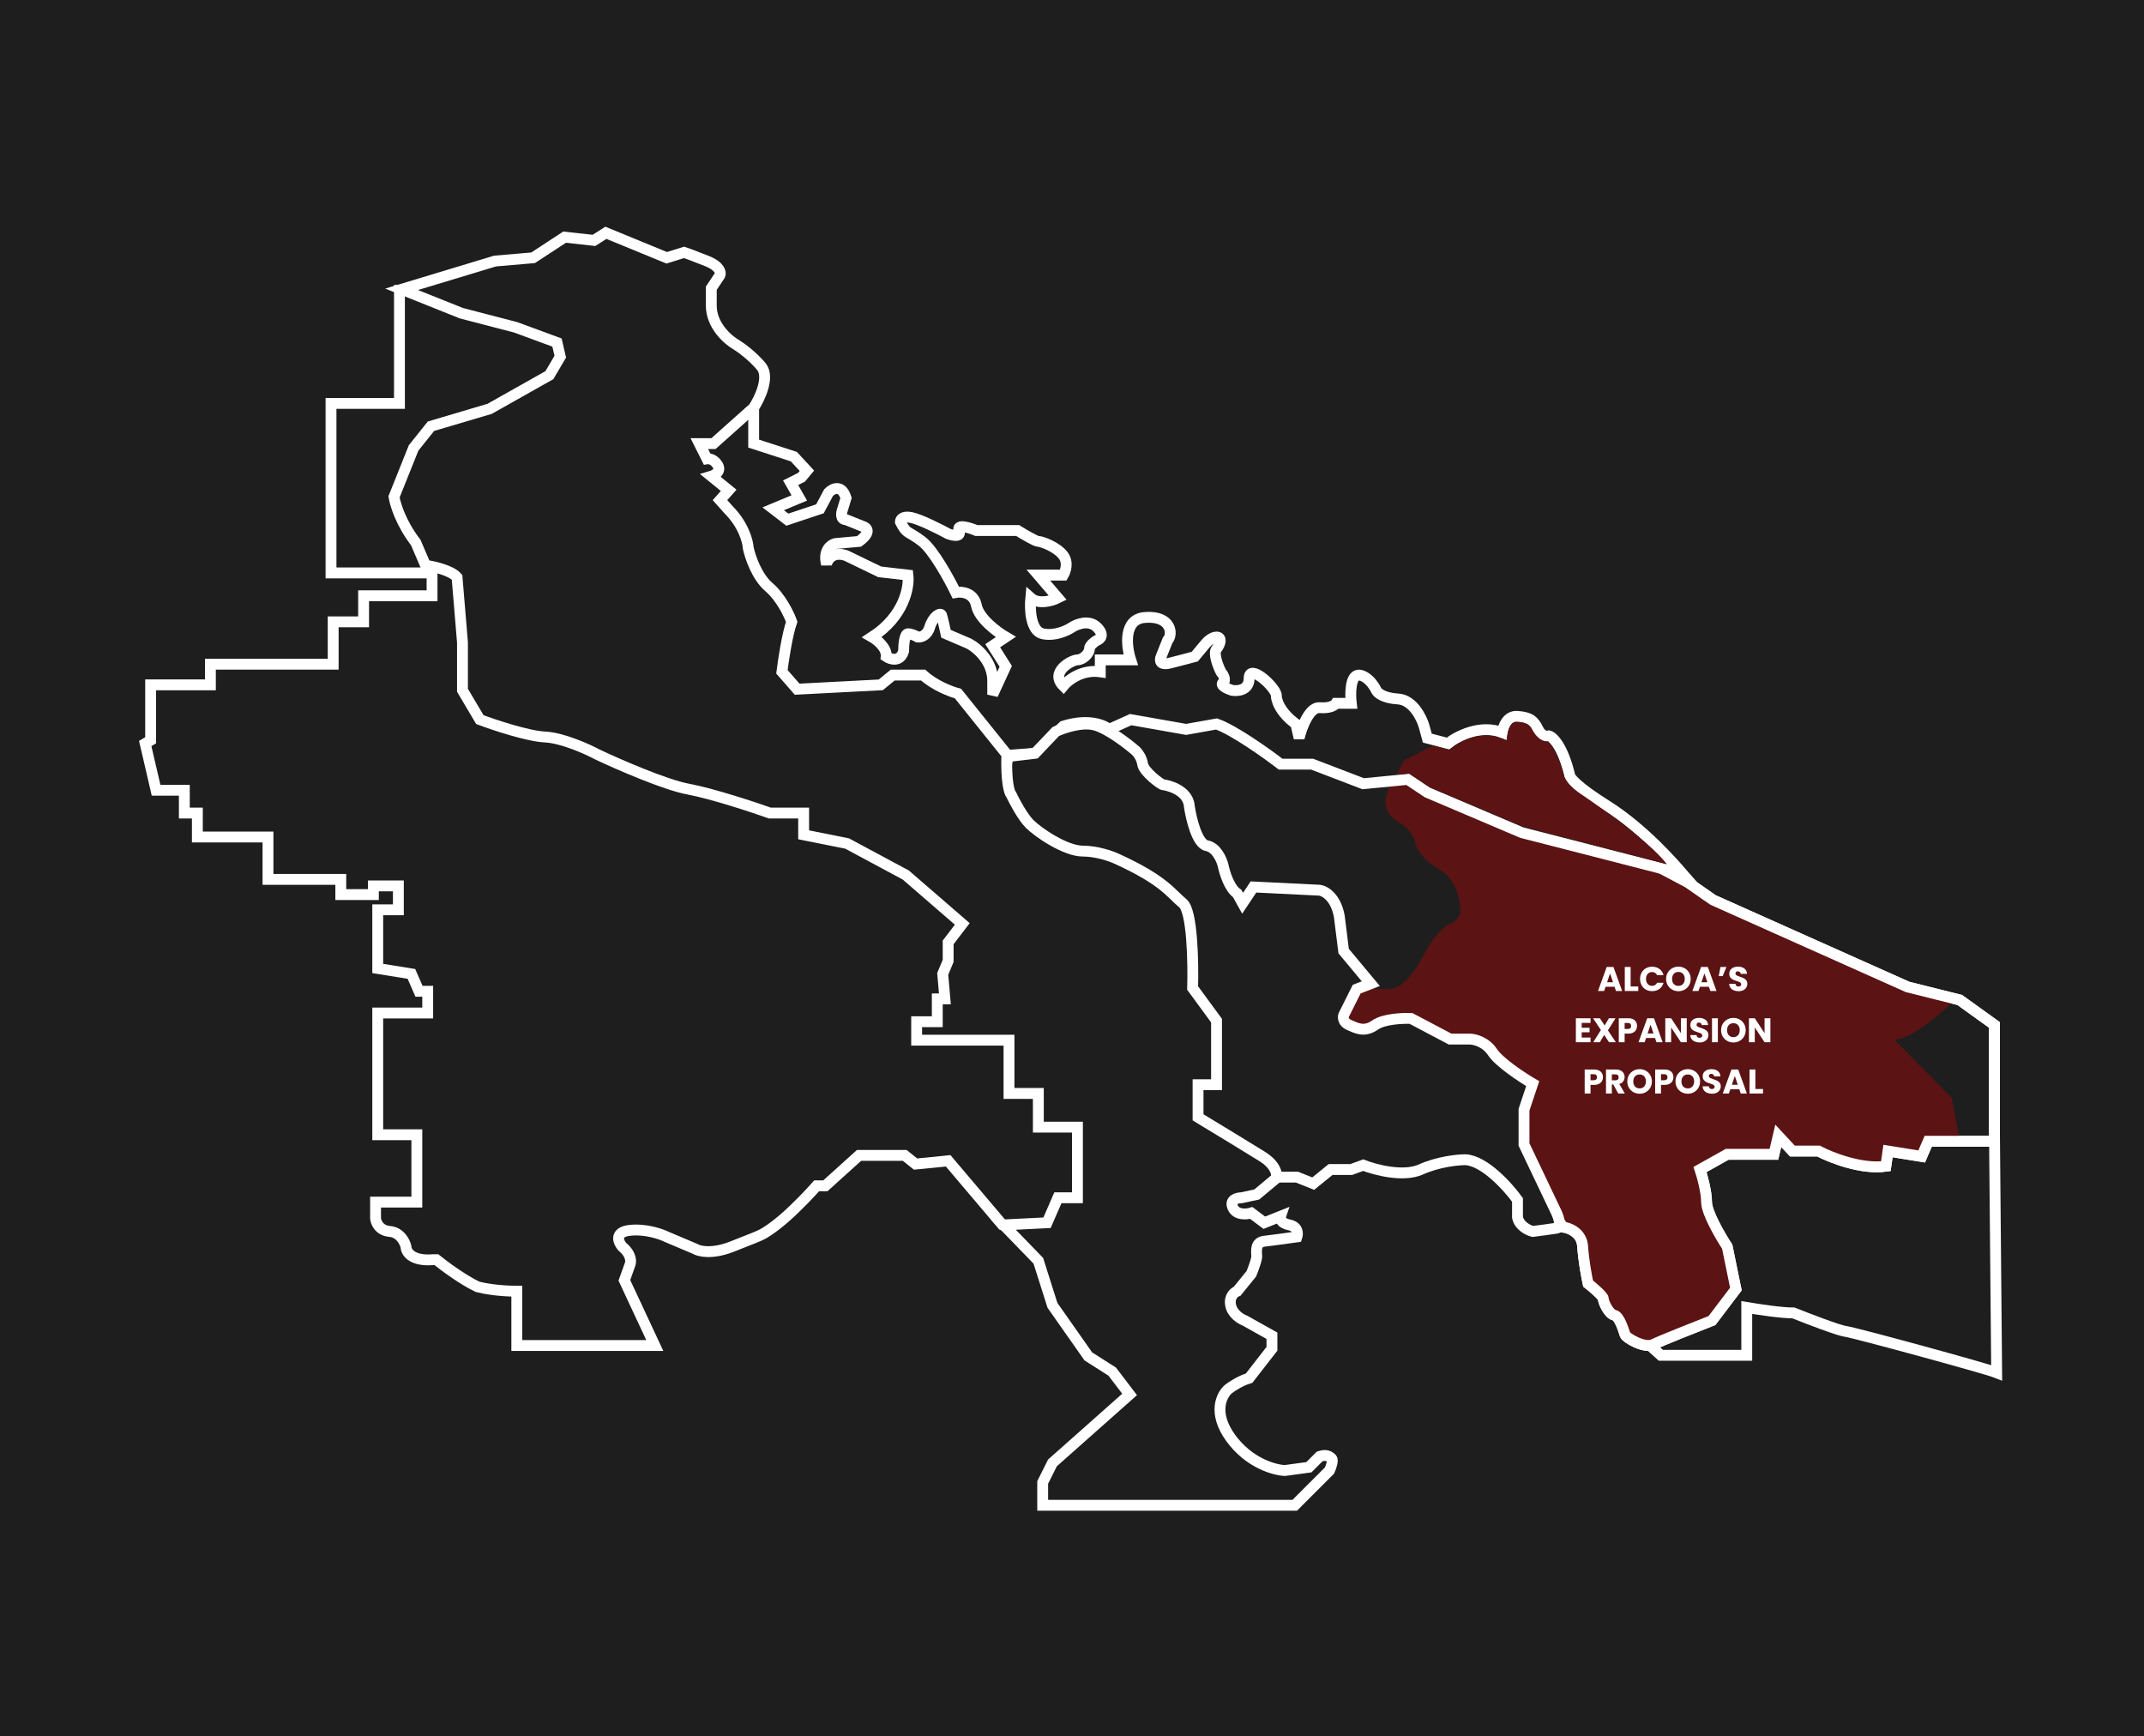 <svg width="1004" height="813" viewBox="0 0 1004 813" fill="none" xmlns="http://www.w3.org/2000/svg">
<rect x="0" y="0" width="1004" height="813" fill="#808080" stroke="none"/>
<g clip-path="url(#clip0_66_2)">
<rect width="1004" height="813" fill="white"/>
<rect x="-43" y="-42" width="1483" height="1066" fill="#1E1E1E"/>
<path d="M777.78 634.593L772.692 630.014L771.166 575.572L787.956 534.868L864.276 523.674L933.982 530.798L935 642.734C929.912 640.699 868.347 623.908 864.276 623.4C861.02 622.993 846.638 617.464 839.854 614.75C834.155 614.75 822.894 613.054 817.975 612.206V634.593H777.78Z" fill="#1E1E1E" stroke="white" stroke-width="5.088"/>
<path d="M741.146 583.713C740.739 577.2 734.871 574.894 731.988 574.555L706.039 538.938L644.982 510.954L569.68 437.178L512.185 362.893L518.799 333.382L567.136 326.768L601.225 346.611L650.579 350.681L746.234 389.859L790.5 413.264L802.202 421.405L893.278 462.109L917.701 468.215L933.982 479.917V534.359H902.945L899.893 541.482L884.12 538.938L883.102 546.062C871.705 547.69 857.323 541.991 851.556 538.938H839.345L832.731 531.815L830.695 540.465H808.817L796.097 547.588C797.114 550.641 799.15 557.968 799.15 562.852C799.15 567.737 805.594 578.795 808.817 583.713L812.887 603.556L801.694 618.312C793.892 621.364 777.475 627.877 774.218 629.505C770.148 631.54 761.498 626.452 760.989 624.926C760.481 623.4 758.445 616.276 755.901 615.768C753.357 615.259 750.813 609.662 750.813 608.136C750.813 606.914 746.064 602.878 743.69 601.012C743.012 597.96 741.553 590.226 741.146 583.713Z" fill="#1E1E1E" stroke="white" stroke-width="5.088"/>
<path d="M802.712 617.237L769.845 629.878C763.778 629.878 759.901 624.484 758.721 621.788C758.316 619.36 754.844 615.72 753.159 614.203C752.822 612.012 751.136 607.023 747.091 604.596C743.046 602.168 742.709 599.876 743.046 599.033C743.72 595.662 744.259 588.213 741.023 585.381C737.787 582.549 728.551 566.335 724.337 558.582C717.056 544.828 714.224 536.67 713.718 534.311C711.696 519.343 715.235 511.219 717.258 509.028C712.201 505.32 701.279 497.095 698.043 493.859C693.998 489.813 690.458 487.791 683.885 487.791C678.626 487.791 673.604 484.757 671.749 483.24C662.85 476.363 652.198 478.015 647.984 479.701C644.444 480.88 636.152 482.937 631.298 481.723C625.23 480.206 632.815 470.599 635.343 466.048C637.871 461.497 643.433 463.52 651.524 463.014C657.996 462.61 665.345 450.373 668.21 444.305C670.064 441.103 674.783 434.293 678.829 432.675C682.874 431.057 683.885 427.956 683.885 426.608C683.885 421.888 681.863 411.337 673.772 406.887C665.682 402.438 662.985 396.606 662.648 394.246C662.311 392.392 660.221 387.875 654.558 384.639C648.894 381.403 648.49 376.211 648.995 374.02C649.333 371.829 650.411 367.244 652.029 366.435C653.647 365.626 656.412 358.682 657.591 355.311C660.12 352.446 666.693 347.221 672.761 349.243C678.829 351.266 682.705 349.412 683.885 348.232C691.975 342.67 695.009 344.693 699.56 345.198C704.111 345.704 703.1 342.67 703.1 341.153C703.1 339.636 706.639 338.119 711.696 338.119C715.741 338.119 717.426 339.468 717.764 340.142C718.977 343.782 724.337 347.052 726.865 348.232L734.956 367.447L764.789 388.684L797.15 421.045L892.212 464.025L913.955 469.588C908.056 475.318 894.437 486.78 887.155 486.78L913.955 514.085L918 535.254L900.808 535.827L897.269 541.895L882.099 540.378V546.952L860.862 544.929L850.243 539.367H838.108L831.534 533.805L829.512 541.895H808.274L794.622 547.963L800.184 571.223L807.263 584.37L811.308 604.596L802.712 617.237Z" fill="#5C1313"/>
<path d="M741.146 583.713C740.739 577.2 734.871 574.894 731.988 574.555L706.039 538.938L644.982 510.954L569.68 437.178L512.185 362.893L518.799 333.382L567.136 326.768L601.225 346.611L650.579 350.681L746.234 389.859L790.5 413.264L802.202 421.405L893.278 462.109L917.701 468.215L933.982 479.917V534.359H902.945L899.893 541.482L884.12 538.938L883.102 546.062C871.705 547.69 857.323 541.991 851.556 538.938H839.345L832.731 531.815L830.695 540.465H808.817L796.097 547.588C797.114 550.641 799.15 557.968 799.15 562.852C799.15 567.737 805.594 578.795 808.817 583.713L812.887 603.556L801.694 618.312C793.892 621.364 777.475 627.877 774.218 629.505C770.148 631.54 761.498 626.452 760.989 624.926C760.481 623.4 758.445 616.276 755.901 615.768C753.357 615.259 750.813 609.662 750.813 608.136C750.813 606.914 746.064 602.878 743.69 601.012C743.012 597.96 741.553 590.226 741.146 583.713Z" stroke="white" stroke-width="5.088"/>
<path d="M352.93 207.708V188.373H302.049V293.695L442.988 377.139L470.972 353.734L484.71 352.716L497.938 339.996C509.743 336.333 517.103 339.487 519.308 341.523L529.484 336.943L555.433 341.523L569.68 338.979C577.82 341.828 593.085 352.716 599.699 357.804H614.454L638.368 366.963L659.229 364.928L668.387 371.033L712.653 389.859L787.956 409.193L787.876 409.101C784.654 405.341 769.998 388.238 752.34 377.139C738.093 368.184 734.871 363.91 735.041 362.892C731.784 349.46 727.239 345.084 725.373 344.576C724.356 344.915 721.913 344.779 720.285 341.523C718.25 337.452 716.724 335.926 710.618 335.417C705.733 335.01 703.834 340.335 703.495 343.049C693.319 338.979 682.295 344.745 678.055 348.137L668.387 345.593L666.861 339.996C665.674 335.926 661.569 327.683 654.65 327.276C647.73 326.869 644.982 324.393 644.474 323.206C641.624 317.507 637.859 316.083 636.333 316.083C632.262 316.083 632.262 324.902 632.771 329.311H625.648C625.139 330.159 622.9 331.754 618.016 331.347C613.131 330.94 609.536 340.675 608.349 345.593L606.822 338.979C599.088 333.28 597.494 327.446 597.664 325.241C596.646 321.171 584.944 310.486 584.944 317.609C584.944 323.308 579.516 323.715 576.803 323.206C574.768 322.527 571.104 320.865 572.732 319.644C574.361 318.423 572.732 315.743 571.715 314.556C570.358 311.843 568.051 305.907 569.68 303.871C571.715 301.327 572.224 298.274 569.68 298.274C567.644 298.274 565.44 300.31 564.592 301.327L559.504 307.433C557.638 307.942 552.686 309.265 547.801 310.486C542.917 311.707 543.052 308.959 543.731 307.433L546.783 299.801C549.327 297.257 548.819 288.098 536.099 289.116C525.923 289.93 527.449 302.684 529.484 308.959H515.238V314.556C506.69 313.335 500.143 318.457 497.938 321.171C491.324 314.556 502.009 308.959 504.553 308.959C507.097 308.959 510.15 305.907 510.15 303.871C510.15 302.243 512.524 300.479 513.711 299.801C515.238 299.292 517.375 297.359 513.711 293.695C510.048 290.032 504.383 292.169 502.009 293.695C499.804 295.222 493.97 297.969 488.271 296.748C482.573 295.527 482.166 285.046 482.674 279.958C486.338 283.214 492.681 281.314 495.394 279.958L486.236 269.273H497.938C498.956 267.577 500.381 263.371 497.938 260.114C494.886 256.044 487.762 253.5 486.236 253.5C485.015 253.5 479.282 250.108 476.569 248.412H457.234C454.012 247.055 447.872 245.155 449.093 248.412C450.314 251.668 446.21 250.786 444.005 249.938C439.935 247.733 430.776 243.12 426.706 242.306C422.636 241.492 421.618 243.324 421.618 244.341C424.671 250.447 425.18 248.412 431.794 253.5C437.086 257.57 444.514 271.138 447.567 277.414C450.281 276.905 456.013 277.414 457.234 283.519C458.455 289.625 466.901 295.9 470.972 298.274L464.866 302.345L470.972 312.012L464.866 325.241V319.644C465.273 309.875 457.573 303.362 453.673 301.327L442.988 296.748C442.479 294.374 441.36 289.32 440.952 288.098C440.444 286.572 436.882 288.607 435.356 293.695C434.135 297.766 431.116 298.444 429.759 298.274C428.911 297.766 426.808 296.748 425.18 296.748C423.551 296.748 423.144 302.175 423.144 304.889C421.516 310.18 417.039 308.79 415.004 307.433C415.411 303.362 410.764 299.631 408.389 298.274C423.45 288.505 425.858 274.87 425.18 269.273L411.951 267.746L396.178 260.114C390.072 258.079 387.528 261.98 387.019 264.185C385.391 257.672 389.055 255.026 391.09 254.517L402.283 253.5C408.389 249.022 405.845 246.885 403.81 246.377L396.178 243.324C393.329 243.324 393.973 239.932 394.651 238.236L396.178 233.148C394.143 226.635 389.903 228.738 388.037 230.604L383.967 238.236L368.702 243.324L362.088 238.236L374.299 233.148L370.229 226.024L375.317 223.48L377.861 220.428L371.755 213.813L352.93 207.708Z" fill="#1E1E1E" stroke="white" stroke-width="5.088"/>
<path d="M484.709 352.717L471.989 354.243L465.884 390.368L546.783 432.599V483.988V551.15H597.664H607.331L614.963 554.203L623.104 547.588H632.771L638.368 545.553C643.965 547.758 657.194 551.251 665.335 547.588C673.475 543.925 682.634 543.009 686.195 543.009C695.15 543.416 706.208 555.729 710.618 561.835V569.975C711.432 574.046 715.706 576.081 717.741 576.59C720.455 576.251 726.493 575.47 728.935 575.063C731.377 574.656 729.952 570.145 728.935 567.94L713.671 535.886V519.604L717.741 507.393C712.823 504.509 702.172 497.522 698.915 492.637C695.659 487.753 690.435 486.532 688.231 486.532H679.072L660.755 476.864C656.854 476.695 648.035 477.068 643.965 479.917C638.877 483.479 635.315 481.444 631.754 479.917C628.904 478.696 628.87 476.356 629.21 475.338L635.315 463.127L641.93 460.583L629.21 445.319L627.174 429.037C625.546 420.082 620.39 417.165 618.016 416.826L586.979 415.299L581.891 422.931L579.347 418.352C575.683 415.91 573.411 408.515 572.732 405.123C572.054 402.41 569.578 396.779 565.1 395.965C560.623 395.151 557.808 383.414 556.959 377.648C556.451 369.507 545.766 367.472 544.748 367.472C543.731 367.472 535.59 361.366 535.081 357.805C534.674 354.955 532.876 352.547 532.028 351.699C528.127 348.307 518.799 341.116 512.694 339.488C506.588 337.86 497.938 340.845 494.377 342.541L484.709 352.717Z" fill="#1E1E1E" stroke="white" stroke-width="5.088"/>
<path d="M187.06 188.882V135.967H264.398L280.68 167.513L233.87 216.358L242.011 302.345L331.56 346.611L517.782 447.863V589.819L469.445 573.537L444.005 543.518L428.741 545.044L423.653 540.974H402.283L386.511 555.22H382.44C379.896 558.103 373.282 565.193 367.176 570.484C361.07 575.776 356.83 578.116 355.474 578.625C355.134 578.795 352.116 580.05 342.754 583.713C333.392 587.377 327.32 585.918 325.454 584.731L312.225 579.134C309.512 577.777 302.253 575.267 294.926 576.081C287.599 576.895 289.499 581.508 291.364 583.713C295.842 587.377 295.604 591.006 294.926 592.363L292.382 599.486L306.629 630.014H242.011V604.574C233.463 604.574 226.238 603.217 223.694 602.539C216.774 599.283 207.921 592.702 204.359 589.819H202.833C192.657 590.633 190.113 586.088 190.113 583.713C189.604 581.508 187.365 576.997 182.481 576.59C177.596 576.183 176.036 572.35 175.866 570.484V562.852H195.201V531.307H176.884V474.321H200.289V464.145H196.218L192.657 456.004L176.884 453.46V425.984H186.551V414.791H174.849V418.861H159.585V411.738H125.495V391.895H92.422V380.701H86.317V370.016H73.088L68 348.138L70.544 346.611V320.662H98.528V310.995H156.023V291.152H170.269V278.94H202.324V268.256H155.005V188.882H187.06Z" fill="#1E1E1E" stroke="white" stroke-width="5.088"/>
<path d="M216.062 146.651L188.077 135.458L231.835 122.229L249.643 120.702L264.398 111.035L278.136 112.562L283.732 109L312.225 120.702L320.366 118.158C321.384 118.498 324.945 119.787 331.051 122.229C337.157 124.671 337.666 127.656 337.157 128.843L333.086 134.949V143.09C333.086 152.452 340.888 159.202 344.789 161.407C346.994 162.764 352.421 166.698 356.491 171.583C360.562 176.467 355.813 186.508 352.93 190.917L334.104 207.708H327.489L331.051 214.831C332.069 214.661 334.511 215.035 336.139 217.884C337.767 220.733 334.782 222.463 333.086 222.972L341.227 229.586L337.157 234.165L341.227 238.745C348.147 245.664 350.216 253.5 350.386 256.553C351.234 260.623 354.354 269.985 360.053 274.87C365.751 279.754 369.551 287.759 370.738 291.151C368.703 296.85 366.837 309.129 366.159 314.556L373.282 322.697L412.46 320.662L418.056 316.083H432.303C437.594 320.967 445.362 323.884 448.585 324.732L471.481 353.225C471.074 366.251 472.668 371.203 473.516 372.051C475.042 375.273 478.909 382.532 482.166 385.789C486.236 389.859 498.956 398.509 507.097 398.509C513.61 398.509 520.326 400.883 522.87 402.07C545.257 412.246 548.31 418.352 553.907 422.931C558.384 426.595 558.825 450.915 558.486 462.618L569.68 477.882V507.901H561.03V523.165C568.323 527.575 584.537 537.412 591.049 541.482C597.562 545.553 598.173 549.962 597.664 551.658L588.505 559.29L581.382 560.817C579.347 560.817 575.684 561.733 577.312 565.396C578.94 569.06 583.757 568.619 585.961 567.94L592.067 572.519L599.699 569.467C599.36 570.484 599.699 572.723 603.769 573.537C607.84 574.351 607.84 577.607 607.331 579.134C603.769 579.643 595.73 580.762 592.067 581.169C587.488 581.678 588.505 586.257 588.505 588.292C588.505 589.92 586.809 594.398 585.961 596.433L579.347 604.574C577.99 605.083 575.48 607.118 576.294 611.188C577.108 615.259 581.043 617.633 582.909 618.312L595.629 625.435V631.541L584.944 645.278C580.873 646.499 576.803 649.179 575.276 650.366C572.054 653.08 567.746 661.458 576.294 673.262C584.842 685.067 596.816 688.357 601.734 688.526L612.928 687L618.016 681.912C621.069 680.894 622.595 681.912 623.613 682.93C624.427 683.744 623.274 687 622.595 688.526L606.313 704.808H488.271V694.123L492.85 684.965L528.975 652.91L520.835 642.225L509.641 635.102L492.85 611.188L486.236 590.327L469.954 573.537L490.306 572.519L495.394 560.817H504.553V527.745H486.236V511.972H472.498V487.04H429.25V478.391H438.917V467.706H442.479L441.461 456.004L444.005 449.898V441.248L450.62 432.599L424.162 409.702L396.687 394.947L376.335 390.877V380.701H360.562C352.421 377.818 333.392 371.542 322.401 369.507C311.411 367.472 289.329 357.805 279.662 353.225C274.913 350.681 263.38 345.492 255.239 345.085C247.099 344.677 231.495 339.488 224.711 336.944L216.57 323.206V300.819L214.026 270.29C211.177 267.034 203.002 265.202 199.271 264.694L194.692 254.009C187.772 245.054 185.025 236.031 184.516 232.639L193.674 209.743L201.815 199.567L229.291 191.426L257.275 175.653L262.363 167.004L260.836 160.389L241.502 153.266L216.062 146.651Z" fill="#1E1E1E" stroke="white" stroke-width="5.088"/>
<path d="M671 349.119L657.5 356.119L654 362.682L660 362.119L669.5 368.619L713.5 387.119L780.5 404.619C772.5 393.619 742.5 373.119 738.5 370.619C735.3 368.619 733.167 365.119 732.5 363.619C730.9 356.419 726.833 349.619 725 347.119C721 347.519 718 342.952 717 340.619C715.5 339.119 713 337.619 709.5 338.119C706.7 338.519 705.667 343.952 705.5 346.619C693.9 341.019 683 347.286 679 351.119L671 349.119Z" fill="#5C1313"/>
<path d="M212.5 521.619V520.619H213.5V522.619H211.5V521.619H212.5Z" fill="#1E1E1E"/>
<path d="M204 532.119V526.619H209V528.619H218V529.119H219.5V530.619H225V532.119H227.5V534.119H229.5V540.119H227.5V545.619H224V548.119H222V549.619H220V551.619H215.5V549.619H210.5V551.619H208.5V554.619H206V551.119H208.5V542.119H204V535.619H206V532.119H204Z" fill="#1E1E1E"/>
<path d="M756.054 462.016H751.862L751.19 464H748.326L752.39 452.768H755.558L759.622 464H756.726L756.054 462.016ZM755.35 459.904L753.958 455.792L752.582 459.904H755.35ZM763.595 461.888H767.179V464H760.859V452.768H763.595V461.888ZM768.02 458.368C768.02 457.259 768.26 456.272 768.74 455.408C769.22 454.533 769.887 453.856 770.74 453.376C771.604 452.885 772.58 452.64 773.668 452.64C775.002 452.64 776.143 452.992 777.092 453.696C778.042 454.4 778.676 455.36 778.996 456.576H775.988C775.764 456.107 775.444 455.749 775.028 455.504C774.623 455.259 774.159 455.136 773.636 455.136C772.794 455.136 772.111 455.429 771.588 456.016C771.066 456.603 770.804 457.387 770.804 458.368C770.804 459.349 771.066 460.133 771.588 460.72C772.111 461.307 772.794 461.6 773.636 461.6C774.159 461.6 774.623 461.477 775.028 461.232C775.444 460.987 775.764 460.629 775.988 460.16H778.996C778.676 461.376 778.042 462.336 777.092 463.04C776.143 463.733 775.002 464.08 773.668 464.08C772.58 464.08 771.604 463.84 770.74 463.36C769.887 462.869 769.22 462.192 768.74 461.328C768.26 460.464 768.02 459.477 768.02 458.368ZM785.984 464.112C784.928 464.112 783.957 463.867 783.072 463.376C782.197 462.885 781.498 462.203 780.976 461.328C780.464 460.443 780.208 459.451 780.208 458.352C780.208 457.253 780.464 456.267 780.976 455.392C781.498 454.517 782.197 453.835 783.072 453.344C783.957 452.853 784.928 452.608 785.984 452.608C787.04 452.608 788.005 452.853 788.88 453.344C789.765 453.835 790.458 454.517 790.96 455.392C791.472 456.267 791.728 457.253 791.728 458.352C791.728 459.451 791.472 460.443 790.96 461.328C790.448 462.203 789.754 462.885 788.88 463.376C788.005 463.867 787.04 464.112 785.984 464.112ZM785.984 461.616C786.88 461.616 787.594 461.317 788.128 460.72C788.672 460.123 788.944 459.333 788.944 458.352C788.944 457.36 788.672 456.571 788.128 455.984C787.594 455.387 786.88 455.088 785.984 455.088C785.077 455.088 784.352 455.381 783.808 455.968C783.274 456.555 783.008 457.349 783.008 458.352C783.008 459.344 783.274 460.139 783.808 460.736C784.352 461.323 785.077 461.616 785.984 461.616ZM800.242 462.016H796.05L795.378 464H792.514L796.578 452.768H799.746L803.81 464H800.914L800.242 462.016ZM799.538 459.904L798.146 455.792L796.77 459.904H799.538ZM805.671 452.768H808.471L806.679 457.056H804.839L805.671 452.768ZM814.142 464.112C813.321 464.112 812.585 463.979 811.934 463.712C811.283 463.445 810.761 463.051 810.366 462.528C809.982 462.005 809.779 461.376 809.758 460.64H812.67C812.713 461.056 812.857 461.376 813.102 461.6C813.347 461.813 813.667 461.92 814.062 461.92C814.467 461.92 814.787 461.829 815.022 461.648C815.257 461.456 815.374 461.195 815.374 460.864C815.374 460.587 815.278 460.357 815.086 460.176C814.905 459.995 814.675 459.845 814.398 459.728C814.131 459.611 813.747 459.477 813.246 459.328C812.521 459.104 811.929 458.88 811.47 458.656C811.011 458.432 810.617 458.101 810.286 457.664C809.955 457.227 809.79 456.656 809.79 455.952C809.79 454.907 810.169 454.091 810.926 453.504C811.683 452.907 812.67 452.608 813.886 452.608C815.123 452.608 816.121 452.907 816.878 453.504C817.635 454.091 818.041 454.912 818.094 455.968H815.134C815.113 455.605 814.979 455.323 814.734 455.12C814.489 454.907 814.174 454.8 813.79 454.8C813.459 454.8 813.193 454.891 812.99 455.072C812.787 455.243 812.686 455.493 812.686 455.824C812.686 456.187 812.857 456.469 813.198 456.672C813.539 456.875 814.073 457.093 814.798 457.328C815.523 457.573 816.11 457.808 816.558 458.032C817.017 458.256 817.411 458.581 817.742 459.008C818.073 459.435 818.238 459.984 818.238 460.656C818.238 461.296 818.073 461.877 817.742 462.4C817.422 462.923 816.953 463.339 816.334 463.648C815.715 463.957 814.985 464.112 814.142 464.112ZM740.689 478.96V481.232H744.353V483.344H740.689V485.808H744.833V488H737.953V476.768H744.833V478.96H740.689ZM753.489 488L751.201 484.56L749.185 488H746.081L749.681 482.288L746.001 476.768H749.185L751.441 480.16L753.425 476.768H756.529L752.961 482.432L756.673 488H753.489ZM766.607 480.384C766.607 481.035 766.457 481.632 766.159 482.176C765.86 482.709 765.401 483.141 764.783 483.472C764.164 483.803 763.396 483.968 762.479 483.968H760.783V488H758.047V476.768H762.479C763.375 476.768 764.132 476.923 764.751 477.232C765.369 477.541 765.833 477.968 766.143 478.512C766.452 479.056 766.607 479.68 766.607 480.384ZM762.271 481.792C762.793 481.792 763.183 481.669 763.439 481.424C763.695 481.179 763.823 480.832 763.823 480.384C763.823 479.936 763.695 479.589 763.439 479.344C763.183 479.099 762.793 478.976 762.271 478.976H760.783V481.792H762.271ZM775.023 486.016H770.831L770.159 488H767.295L771.359 476.768H774.527L778.591 488H775.695L775.023 486.016ZM774.319 483.904L772.927 479.792L771.551 483.904H774.319ZM789.876 488H787.14L782.564 481.072V488H779.828V476.768H782.564L787.14 483.728V476.768H789.876V488ZM795.923 488.112C795.102 488.112 794.366 487.979 793.715 487.712C793.065 487.445 792.542 487.051 792.147 486.528C791.763 486.005 791.561 485.376 791.539 484.64H794.451C794.494 485.056 794.638 485.376 794.883 485.6C795.129 485.813 795.449 485.92 795.843 485.92C796.249 485.92 796.569 485.829 796.803 485.648C797.038 485.456 797.155 485.195 797.155 484.864C797.155 484.587 797.059 484.357 796.867 484.176C796.686 483.995 796.457 483.845 796.179 483.728C795.913 483.611 795.529 483.477 795.027 483.328C794.302 483.104 793.71 482.88 793.251 482.656C792.793 482.432 792.398 482.101 792.067 481.664C791.737 481.227 791.571 480.656 791.571 479.952C791.571 478.907 791.95 478.091 792.707 477.504C793.465 476.907 794.451 476.608 795.667 476.608C796.905 476.608 797.902 476.907 798.659 477.504C799.417 478.091 799.822 478.912 799.875 479.968H796.915C796.894 479.605 796.761 479.323 796.515 479.12C796.27 478.907 795.955 478.8 795.571 478.8C795.241 478.8 794.974 478.891 794.771 479.072C794.569 479.243 794.467 479.493 794.467 479.824C794.467 480.187 794.638 480.469 794.979 480.672C795.321 480.875 795.854 481.093 796.579 481.328C797.305 481.573 797.891 481.808 798.339 482.032C798.798 482.256 799.193 482.581 799.523 483.008C799.854 483.435 800.019 483.984 800.019 484.656C800.019 485.296 799.854 485.877 799.523 486.4C799.203 486.923 798.734 487.339 798.115 487.648C797.497 487.957 796.766 488.112 795.923 488.112ZM804.439 476.768V488H801.703V476.768H804.439ZM811.734 488.112C810.678 488.112 809.707 487.867 808.822 487.376C807.947 486.885 807.248 486.203 806.726 485.328C806.214 484.443 805.958 483.451 805.958 482.352C805.958 481.253 806.214 480.267 806.726 479.392C807.248 478.517 807.947 477.835 808.822 477.344C809.707 476.853 810.678 476.608 811.734 476.608C812.79 476.608 813.755 476.853 814.63 477.344C815.515 477.835 816.208 478.517 816.71 479.392C817.222 480.267 817.478 481.253 817.478 482.352C817.478 483.451 817.222 484.443 816.71 485.328C816.198 486.203 815.504 486.885 814.63 487.376C813.755 487.867 812.79 488.112 811.734 488.112ZM811.734 485.616C812.63 485.616 813.344 485.317 813.878 484.72C814.422 484.123 814.694 483.333 814.694 482.352C814.694 481.36 814.422 480.571 813.878 479.984C813.344 479.387 812.63 479.088 811.734 479.088C810.827 479.088 810.102 479.381 809.558 479.968C809.024 480.555 808.758 481.349 808.758 482.352C808.758 483.344 809.024 484.139 809.558 484.736C810.102 485.323 810.827 485.616 811.734 485.616ZM829.048 488H826.312L821.736 481.072V488H819V476.768H821.736L826.312 483.728V476.768H829.048V488ZM750.638 504.384C750.638 505.035 750.489 505.632 750.19 506.176C749.891 506.709 749.433 507.141 748.814 507.472C748.195 507.803 747.427 507.968 746.51 507.968H744.814V512H742.078V500.768H746.51C747.406 500.768 748.163 500.923 748.782 501.232C749.401 501.541 749.865 501.968 750.174 502.512C750.483 503.056 750.638 503.68 750.638 504.384ZM746.302 505.792C746.825 505.792 747.214 505.669 747.47 505.424C747.726 505.179 747.854 504.832 747.854 504.384C747.854 503.936 747.726 503.589 747.47 503.344C747.214 503.099 746.825 502.976 746.302 502.976H744.814V505.792H746.302ZM757.79 512L755.454 507.76H754.798V512H752.062V500.768H756.654C757.54 500.768 758.292 500.923 758.91 501.232C759.54 501.541 760.009 501.968 760.318 502.512C760.628 503.045 760.782 503.643 760.782 504.304C760.782 505.051 760.569 505.717 760.142 506.304C759.726 506.891 759.108 507.307 758.286 507.552L760.878 512H757.79ZM754.798 505.824H756.494C756.996 505.824 757.369 505.701 757.614 505.456C757.87 505.211 757.998 504.864 757.998 504.416C757.998 503.989 757.87 503.653 757.614 503.408C757.369 503.163 756.996 503.04 756.494 503.04H754.798V505.824ZM767.812 512.112C766.756 512.112 765.785 511.867 764.9 511.376C764.025 510.885 763.326 510.203 762.804 509.328C762.292 508.443 762.036 507.451 762.036 506.352C762.036 505.253 762.292 504.267 762.804 503.392C763.326 502.517 764.025 501.835 764.9 501.344C765.785 500.853 766.756 500.608 767.812 500.608C768.868 500.608 769.833 500.853 770.708 501.344C771.593 501.835 772.286 502.517 772.788 503.392C773.3 504.267 773.556 505.253 773.556 506.352C773.556 507.451 773.3 508.443 772.788 509.328C772.276 510.203 771.582 510.885 770.708 511.376C769.833 511.867 768.868 512.112 767.812 512.112ZM767.812 509.616C768.708 509.616 769.422 509.317 769.956 508.72C770.5 508.123 770.772 507.333 770.772 506.352C770.772 505.36 770.5 504.571 769.956 503.984C769.422 503.387 768.708 503.088 767.812 503.088C766.905 503.088 766.18 503.381 765.636 503.968C765.102 504.555 764.836 505.349 764.836 506.352C764.836 507.344 765.102 508.139 765.636 508.736C766.18 509.323 766.905 509.616 767.812 509.616ZM783.638 504.384C783.638 505.035 783.489 505.632 783.19 506.176C782.891 506.709 782.433 507.141 781.814 507.472C781.195 507.803 780.427 507.968 779.51 507.968H777.814V512H775.078V500.768H779.51C780.406 500.768 781.163 500.923 781.782 501.232C782.401 501.541 782.865 501.968 783.174 502.512C783.483 503.056 783.638 503.68 783.638 504.384ZM779.302 505.792C779.825 505.792 780.214 505.669 780.47 505.424C780.726 505.179 780.854 504.832 780.854 504.384C780.854 503.936 780.726 503.589 780.47 503.344C780.214 503.099 779.825 502.976 779.302 502.976H777.814V505.792H779.302ZM790.374 512.112C789.318 512.112 788.348 511.867 787.462 511.376C786.588 510.885 785.889 510.203 785.366 509.328C784.854 508.443 784.598 507.451 784.598 506.352C784.598 505.253 784.854 504.267 785.366 503.392C785.889 502.517 786.588 501.835 787.462 501.344C788.348 500.853 789.318 500.608 790.374 500.608C791.43 500.608 792.396 500.853 793.27 501.344C794.156 501.835 794.849 502.517 795.35 503.392C795.862 504.267 796.118 505.253 796.118 506.352C796.118 507.451 795.862 508.443 795.35 509.328C794.838 510.203 794.145 510.885 793.27 511.376C792.396 511.867 791.43 512.112 790.374 512.112ZM790.374 509.616C791.27 509.616 791.985 509.317 792.518 508.72C793.062 508.123 793.334 507.333 793.334 506.352C793.334 505.36 793.062 504.571 792.518 503.984C791.985 503.387 791.27 503.088 790.374 503.088C789.468 503.088 788.742 503.381 788.198 503.968C787.665 504.555 787.398 505.349 787.398 506.352C787.398 507.344 787.665 508.139 788.198 508.736C788.742 509.323 789.468 509.616 790.374 509.616ZM801.704 512.112C800.883 512.112 800.147 511.979 799.496 511.712C798.846 511.445 798.323 511.051 797.928 510.528C797.544 510.005 797.342 509.376 797.32 508.64H800.232C800.275 509.056 800.419 509.376 800.664 509.6C800.91 509.813 801.23 509.92 801.624 509.92C802.03 509.92 802.35 509.829 802.584 509.648C802.819 509.456 802.936 509.195 802.936 508.864C802.936 508.587 802.84 508.357 802.648 508.176C802.467 507.995 802.238 507.845 801.96 507.728C801.694 507.611 801.31 507.477 800.808 507.328C800.083 507.104 799.491 506.88 799.032 506.656C798.574 506.432 798.179 506.101 797.848 505.664C797.518 505.227 797.352 504.656 797.352 503.952C797.352 502.907 797.731 502.091 798.488 501.504C799.246 500.907 800.232 500.608 801.448 500.608C802.686 500.608 803.683 500.907 804.44 501.504C805.198 502.091 805.603 502.912 805.656 503.968H802.696C802.675 503.605 802.542 503.323 802.296 503.12C802.051 502.907 801.736 502.8 801.352 502.8C801.022 502.8 800.755 502.891 800.552 503.072C800.35 503.243 800.248 503.493 800.248 503.824C800.248 504.187 800.419 504.469 800.76 504.672C801.102 504.875 801.635 505.093 802.36 505.328C803.086 505.573 803.672 505.808 804.12 506.032C804.579 506.256 804.974 506.581 805.304 507.008C805.635 507.435 805.8 507.984 805.8 508.656C805.8 509.296 805.635 509.877 805.304 510.4C804.984 510.923 804.515 511.339 803.896 511.648C803.278 511.957 802.547 512.112 801.704 512.112ZM814.476 510.016H810.284L809.612 512H806.748L810.812 500.768H813.98L818.044 512H815.148L814.476 510.016ZM813.772 507.904L812.38 503.792L811.004 507.904H813.772ZM822.017 509.888H825.601V512H819.281V500.768H822.017V509.888Z" fill="white"/>
</g>
<defs>
<clipPath id="clip0_66_2">
<rect width="1004" height="813" fill="white"/>
</clipPath>
</defs>
</svg>
